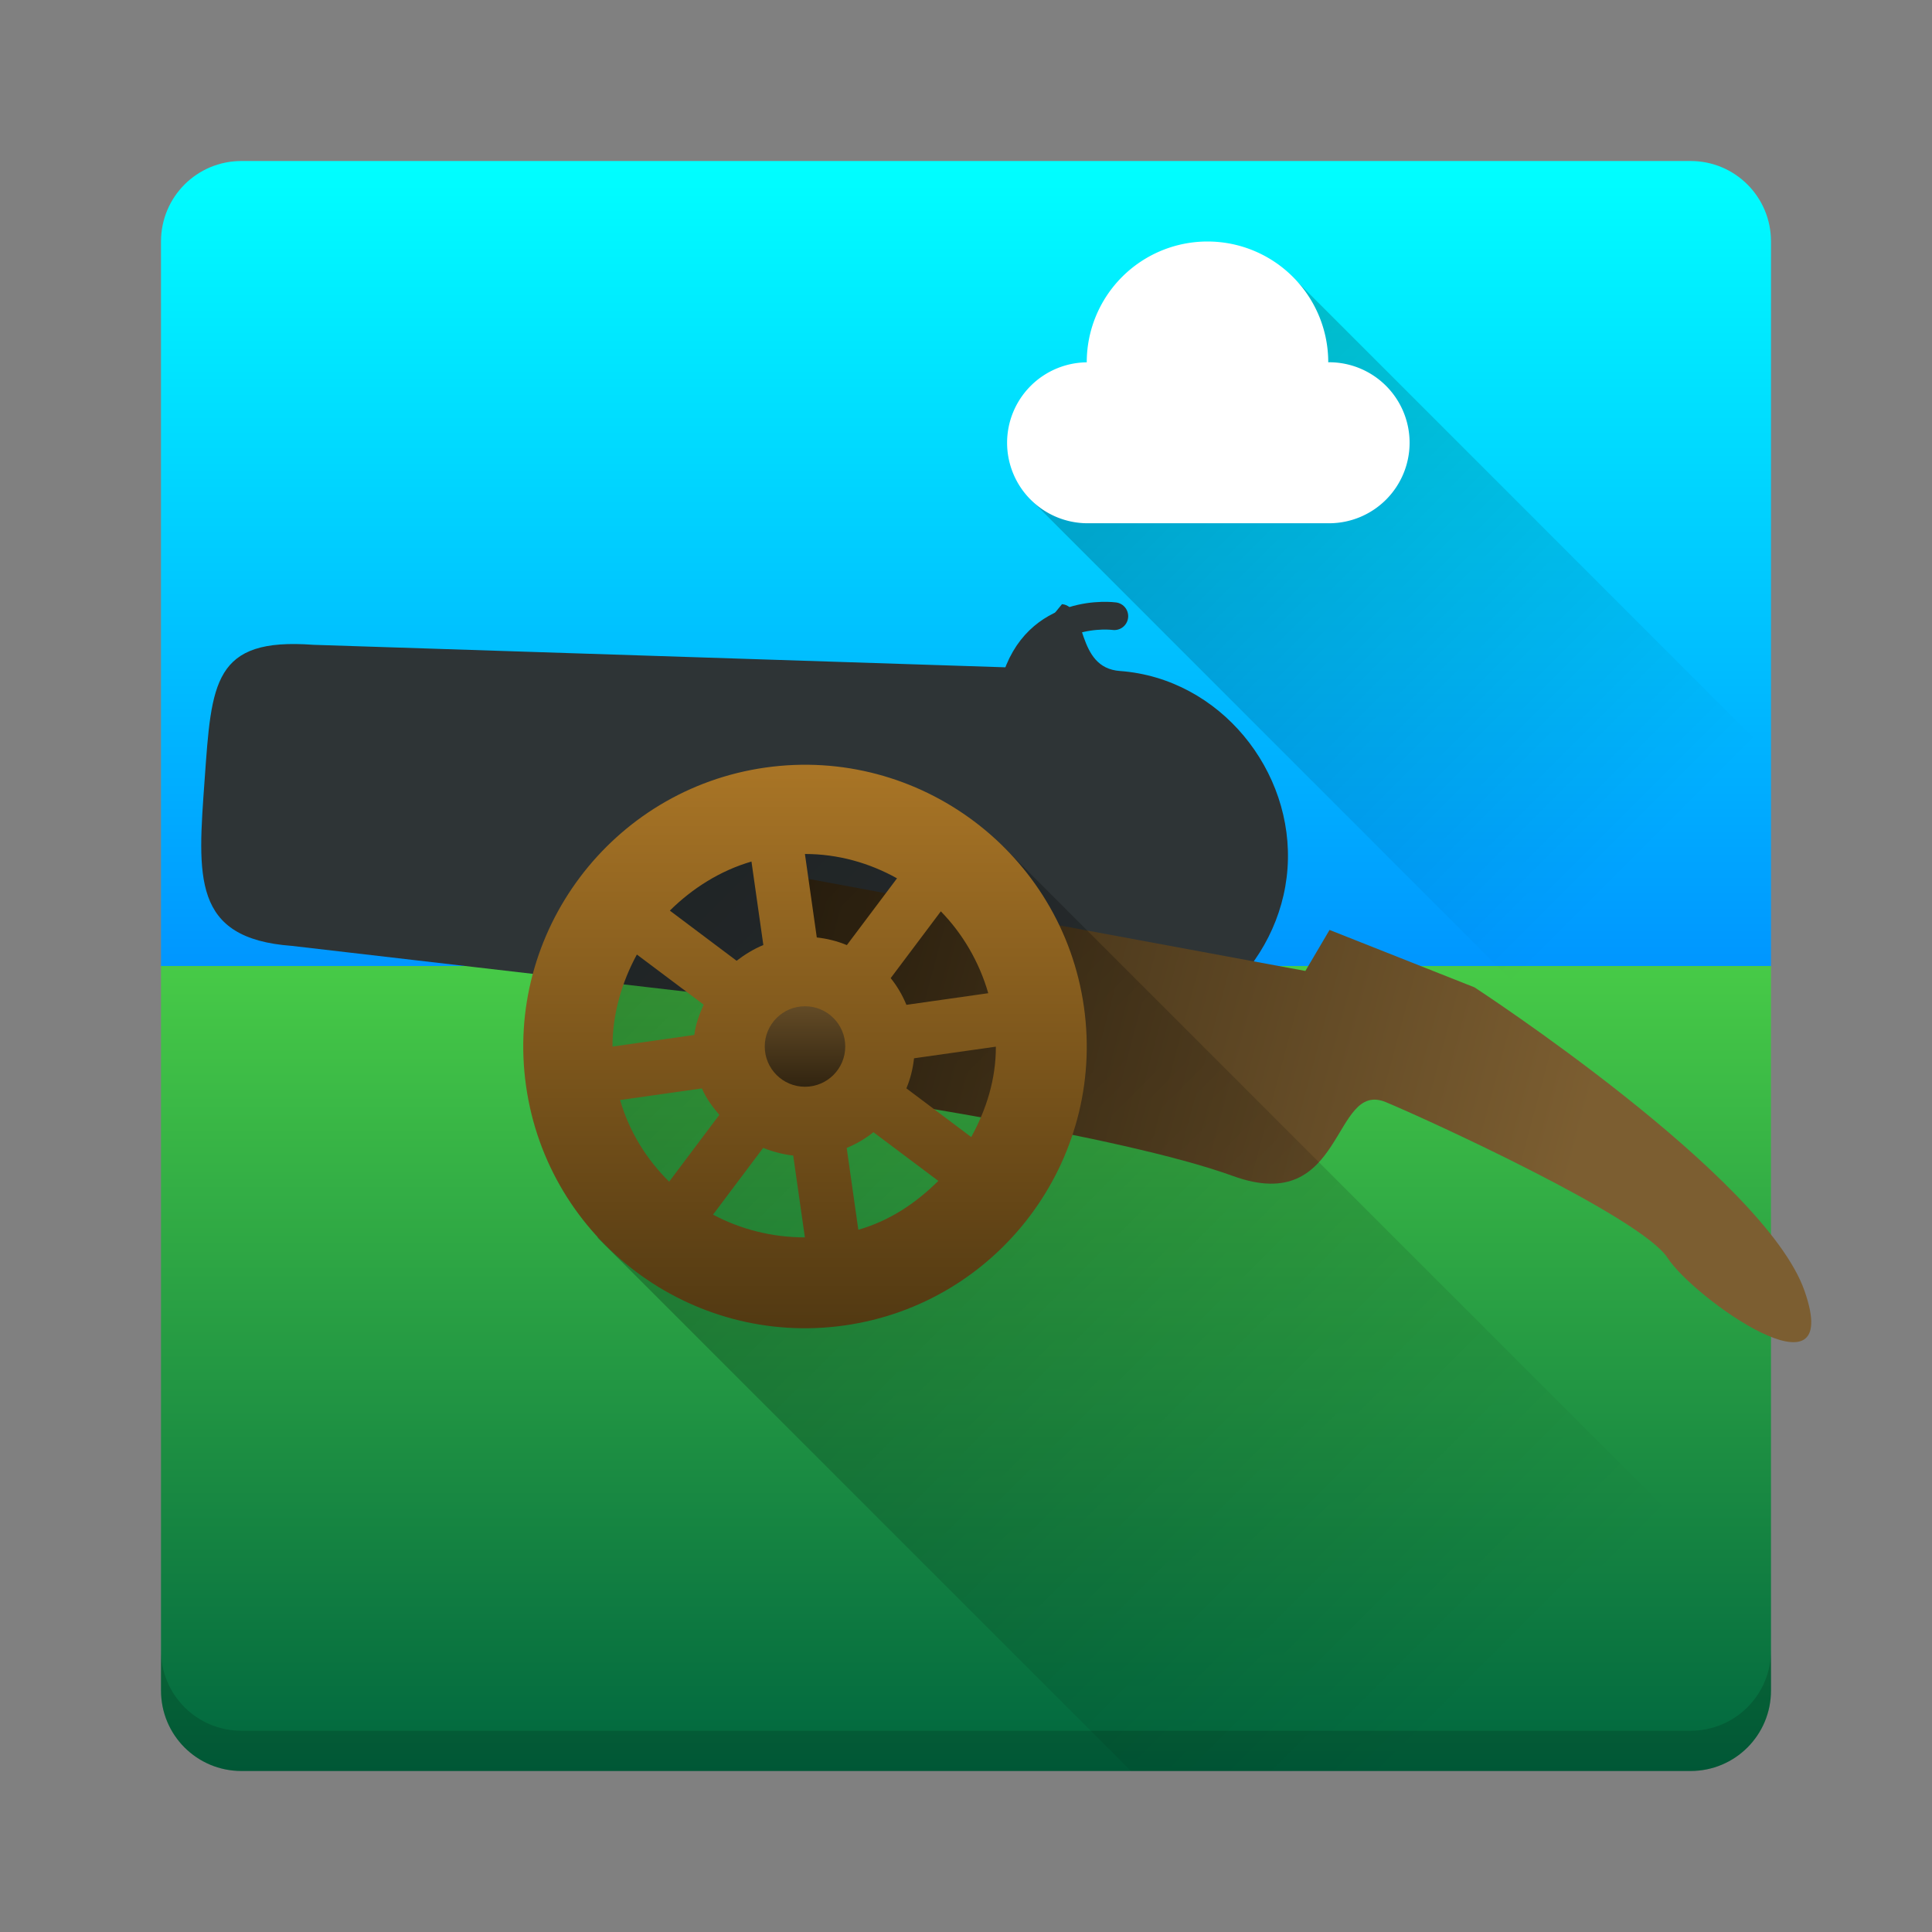 <?xml version="1.0" encoding="UTF-8" standalone="no"?>
<!-- Created with Inkscape (http://www.inkscape.org/) -->

<svg
   width="48"
   height="48"
   id="svg3583"
   sodipodi:version="0.32"
   inkscape:version="1.1 (c4e8f9ed74, 2021-05-24)"
   sodipodi:docname="ksirk.svg"
   inkscape:output_extension="org.inkscape.output.svgz.inkscape"
   version="1.1"
   xmlns:inkscape="http://www.inkscape.org/namespaces/inkscape"
   xmlns:sodipodi="http://sodipodi.sourceforge.net/DTD/sodipodi-0.dtd"
   xmlns:xlink="http://www.w3.org/1999/xlink"
   xmlns="http://www.w3.org/2000/svg"
   xmlns:svg="http://www.w3.org/2000/svg"
   xmlns:rdf="http://www.w3.org/1999/02/22-rdf-syntax-ns#"
   xmlns:cc="http://creativecommons.org/ns#"
   xmlns:dc="http://purl.org/dc/elements/1.1/">
  <rect width="100%" height="100%" fill="#808080" stroke="none"/>
  <defs
     id="defs3585">
    <linearGradient
       inkscape:collect="always"
       id="linearGradient1049">
      <stop
         style="stop-color:#000000;stop-opacity:1;"
         offset="0"
         id="stop1045" />
      <stop
         style="stop-color:#000000;stop-opacity:0;"
         offset="1"
         id="stop1047" />
    </linearGradient>
    <linearGradient
       inkscape:collect="always"
       id="linearGradient1010">
      <stop
         style="stop-color:#000000;stop-opacity:1;"
         offset="0"
         id="stop1006" />
      <stop
         style="stop-color:#000000;stop-opacity:0;"
         offset="1"
         id="stop1008" />
    </linearGradient>
    <linearGradient
       inkscape:collect="always"
       id="linearGradient989">
      <stop
         style="stop-color:#523912;stop-opacity:1"
         offset="0"
         id="stop985" />
      <stop
         style="stop-color:#a97526;stop-opacity:1"
         offset="1"
         id="stop987" />
    </linearGradient>
    <linearGradient
       inkscape:collect="always"
       id="linearGradient961">
      <stop
         style="stop-color:#0096ff;stop-opacity:1"
         offset="0"
         id="stop957" />
      <stop
         style="stop-color:#00ffff;stop-opacity:1"
         offset="1"
         id="stop959" />
    </linearGradient>
    <linearGradient
       inkscape:collect="always"
       id="linearGradient953">
      <stop
         style="stop-color:#00663f;stop-opacity:1"
         offset="0"
         id="stop949" />
      <stop
         style="stop-color:#47ca47;stop-opacity:1"
         offset="1"
         id="stop951" />
    </linearGradient>
    <linearGradient
       inkscape:collect="always"
       id="linearGradient4531">
      <stop
         style="stop-color:#7c5e31;stop-opacity:1"
         offset="0"
         id="stop4533" />
      <stop
         style="stop-color:#312410;stop-opacity:1"
         offset="1"
         id="stop4535" />
    </linearGradient>
    <linearGradient
       inkscape:collect="always"
       xlink:href="#linearGradient4531"
       id="linearGradient4537"
       x1="52.909"
       y1="38.364"
       x2="22.479"
       y2="30.21"
       gradientUnits="userSpaceOnUse"
       gradientTransform="matrix(0.689,0,0,0.689,2.755,18.177)" />
    <linearGradient
       inkscape:collect="always"
       xlink:href="#linearGradient953"
       id="linearGradient955"
       x1="24"
       y1="60"
       x2="24"
       y2="40"
       gradientUnits="userSpaceOnUse"
       gradientTransform="matrix(0.909,0,0,1,2.182,-16)" />
    <linearGradient
       inkscape:collect="always"
       xlink:href="#linearGradient961"
       id="linearGradient963"
       x1="24"
       y1="40"
       x2="24"
       y2="20"
       gradientUnits="userSpaceOnUse"
       gradientTransform="matrix(0.909,0,0,1,2.182,-16)" />
    <linearGradient
       inkscape:collect="always"
       xlink:href="#linearGradient4531"
       id="linearGradient983"
       x1="19"
       y1="40"
       x2="19"
       y2="43"
       gradientUnits="userSpaceOnUse"
       gradientTransform="translate(1)" />
    <linearGradient
       inkscape:collect="always"
       xlink:href="#linearGradient989"
       id="linearGradient991"
       x1="20"
       y1="49"
       x2="20"
       y2="35"
       gradientUnits="userSpaceOnUse"
       gradientTransform="translate(1)" />
    <linearGradient
       inkscape:collect="always"
       xlink:href="#linearGradient1010"
       id="linearGradient1012"
       x1="15.642"
       y1="22.625"
       x2="35.487"
       y2="42.469"
       gradientUnits="userSpaceOnUse"
       gradientTransform="translate(1,16)" />
    <linearGradient
       inkscape:collect="always"
       xlink:href="#linearGradient1049"
       id="linearGradient1051"
       x1="29.487"
       y1="10.742"
       x2="40.411"
       y2="21.667"
       gradientUnits="userSpaceOnUse" />
  </defs>
  <sodipodi:namedview
     id="base"
     pagecolor="#ffffff"
     bordercolor="#666666"
     borderopacity="1.0"
     inkscape:pageopacity="0.0"
     inkscape:pageshadow="2"
     inkscape:zoom="8.9166667"
     inkscape:cx="28.261682"
     inkscape:cy="16.598131"
     inkscape:current-layer="layer1"
     showgrid="false"
     inkscape:document-units="px"
     inkscape:grid-bbox="true"
     inkscape:window-width="1920"
     inkscape:window-height="1026"
     inkscape:window-x="0"
     inkscape:window-y="30"
     inkscape:window-maximized="1"
     inkscape:pagecheckerboard="0"
     showguides="false">
    <inkscape:grid
       type="xygrid"
       id="grid947" />
  </sodipodi:namedview>
  <g
     id="layer1"
     inkscape:label="Layer 1"
     inkscape:groupmode="layer"
     transform="translate(0,-16)">
    <path
       id="rect943"
       style="opacity:1;fill:url(#linearGradient955);fill-opacity:1;stroke:none;stroke-width:0.921;stroke-linecap:round;stroke-linejoin:round;stroke-miterlimit:4;stroke-dasharray:none;stroke-dashoffset:0;stroke-opacity:1;paint-order:normal"
       d="m 4,24 v 18 c 0,1.108 0.892,2 2,2 h 36 c 1.108,0 2,-0.892 2,-2 V 24 Z"
       transform="translate(0,16)" />
    <path
       id="rect945"
       style="opacity:1;fill:url(#linearGradient963);fill-opacity:1;stroke:none;stroke-width:0.921;stroke-linecap:round;stroke-linejoin:round;stroke-miterlimit:4;stroke-dasharray:none;stroke-dashoffset:0;stroke-opacity:1;paint-order:normal"
       d="M 6,4 C 4.892,4 4,4.892 4,6 V 24 H 44 V 6 C 44,4.892 43.108,4 42,4 Z"
       transform="translate(0,16)" />
    <path
       style="fill:none;fill-rule:evenodd;stroke:#2e3436;stroke-width:0.689px;stroke-linecap:round;stroke-linejoin:miter;stroke-opacity:1"
       d="m 25.204,32.993 c 0.532,-1.95 2.481,-1.684 2.481,-1.684"
       id="path4730"
       inkscape:connector-curvature="0" />
    <path
       style="fill:#2e3436;fill-opacity:1;fill-rule:nonzero;stroke:none;stroke-width:0.705;stroke-linecap:round;stroke-linejoin:round;stroke-miterlimit:4;stroke-dashoffset:0;stroke-opacity:1"
       d="m 27.829,32.671 c -1.119,-0.076 -0.812,-1.606 -1.444,-1.661 l -1.285,1.573 L 7.784,32.02 c -2.486,-0.184 -2.527,0.933 -2.7,3.351 -0.173,2.417 -0.32,3.945 2.165,4.129 l 19.926,2.313 c 2.486,0.184 4.641,-1.821 4.813,-4.238 0.173,-2.417 -1.674,-4.72 -4.16,-4.904 z"
       id="path4129"
       sodipodi:nodetypes="ccccsccsc"
       inkscape:connector-curvature="0" />
    <path
       style="fill:url(#linearGradient4537);fill-opacity:1;fill-rule:evenodd;stroke:none;stroke-width:0.689;stroke-linecap:butt;stroke-linejoin:miter;stroke-miterlimit:4;stroke-dasharray:none;stroke-opacity:1"
       d="m 19.232,37.678 13.2,2.445 0.6,-1.019 3.6,1.426 c 0,0 7.2,4.687 8.2,7.539 1,2.853 -2.759,0.177 -3.4,-0.815 -0.658,-1.019 -6.02,-3.464 -7,-3.871 -1.348,-0.561 -1,2.853 -3.8,1.834 -2.8,-1.019 -9.8,-2.038 -9.8,-2.038 z"
       id="path4131"
       sodipodi:nodetypes="ccccsssscc"
       inkscape:connector-curvature="0" />
    <path
       style="opacity:0.3;fill:url(#linearGradient1012);fill-opacity:1;stroke:none;stroke-width:1.367;stroke-linecap:round;stroke-linejoin:round;stroke-miterlimit:4;stroke-dasharray:none;stroke-dashoffset:0;stroke-opacity:1;paint-order:normal"
       d="m 20.754,35.912 -2.205,0.176 -2.379,1.121 -2.549,4.371 1.232,5.176 L 28.098,60 H 47 V 59.107 L 24.92,37.027 Z"
       id="rect993" />
    <path
       style="fill:url(#linearGradient991);fill-opacity:1;fill-rule:nonzero;stroke:none;stroke-width:0.346;stroke-linecap:round;stroke-linejoin:round;stroke-miterlimit:4;stroke-dasharray:none;stroke-dashoffset:0;stroke-opacity:1"
       d="m 19.016,35.07 c 3.82,-0.543 7.372,2.125 7.914,5.946 0.543,3.82 -2.125,7.372 -5.946,7.914 -3.82,0.543 -7.371,-2.125 -7.914,-5.946 -0.543,-3.82 2.126,-7.372 5.945,-7.914 z m 0.982,2.146 0.295,2.075 c 0.262,0.029 0.51,0.091 0.747,0.19 l 1.246,-1.659 C 21.601,37.439 20.82,37.217 19.998,37.217 Z m -1.328,0.189 c -0.78,0.226 -1.475,0.671 -2.028,1.219 l 1.659,1.246 c 0.198,-0.153 0.427,-0.294 0.664,-0.391 z m 4.705,1.237 -1.246,1.659 c 0.161,0.2 0.29,0.421 0.391,0.664 l 2.033,-0.289 c -0.224,-0.778 -0.638,-1.481 -1.178,-2.034 z m -7.552,1.073 c -0.373,0.684 -0.606,1.475 -0.606,2.287 l 2.033,-0.289 c 0.032,-0.269 0.125,-0.51 0.232,-0.753 z m 8.919,2.289 -2.033,0.289 c -0.029,0.262 -0.091,0.51 -0.19,0.747 l 1.611,1.21 c 0.373,-0.681 0.614,-1.429 0.612,-2.246 z m -7.303,1.037 -2.033,0.289 c 0.229,0.789 0.66,1.477 1.219,2.028 l 1.246,-1.659 c -0.17,-0.203 -0.327,-0.409 -0.432,-0.658 z m 4.261,1.088 c -0.2,0.161 -0.421,0.29 -0.664,0.391 l 0.289,2.033 c 0.785,-0.226 1.436,-0.666 1.987,-1.214 z m -2.739,0.389 -1.246,1.659 c 0.682,0.364 1.472,0.567 2.282,0.565 L 19.707,44.709 c -0.255,-0.027 -0.514,-0.098 -0.747,-0.19 z"
       id="path4133"
       inkscape:connector-curvature="0" />
    <circle
       style="opacity:1;fill:url(#linearGradient983);fill-opacity:1;fill-rule:nonzero;stroke:none;stroke-width:0.786;stroke-linecap:round;stroke-linejoin:round;stroke-miterlimit:4;stroke-dasharray:none;stroke-dashoffset:0;stroke-opacity:1"
       id="path4713"
       cx="20"
       cy="42"
       r="1" />
    <path
       style="opacity:0.2;fill:url(#linearGradient1051);fill-opacity:1;stroke:none;stroke-width:1.245;stroke-linecap:round;stroke-linejoin:round;stroke-miterlimit:4;stroke-dasharray:none;stroke-dashoffset:0;stroke-opacity:1;paint-order:normal"
       d="M 32.051,6.818 30.135,7.273 28.521,8.91 28.719,9.105 26.824,10.883 25.6,12.404 46,32.807 V 24 20.768 Z"
       transform="translate(0,16)"
       id="rect1032" />
    <path
       style="opacity:1;fill:#ffffff;fill-opacity:1;stroke:none;stroke-width:1.099;stroke-linecap:round;stroke-linejoin:round;stroke-miterlimit:4;stroke-dasharray:none;stroke-dashoffset:0;stroke-opacity:1;paint-order:normal"
       d="m 30,22 a 3,3 0 0 0 -3,3 3,3 0 0 0 0,0.002 2,2 0 0 0 -1.979,1.998 2,2 0 0 0 2,2 h 6 a 2,2 0 0 0 2,-2 2,2 0 0 0 -2,-2 A 2,2 0 0 0 33,25.002 3,3 0 0 0 33,25 3,3 0 0 0 30,22 Z"
       id="path1024"
       inkscape:connector-curvature="0" />
    <path
       inkscape:connector-curvature="0"
       id="path36"
       d="m 4,57 v 1 c 0,1.108 0.892,2 2,2 H 42 c 1.108,0 2,-0.892 2,-2 v -1 c 0,1.108 -0.892,2 -2,2 H 6 c -1.108,0 -2,-0.892 -2,-2 z"
       style="opacity:0.15;fill:#000000;fill-opacity:1;stroke:none;stroke-width:2;stroke-linecap:round;stroke-linejoin:round;stroke-miterlimit:4;stroke-dasharray:none;stroke-opacity:1" />
  </g>
</svg>
